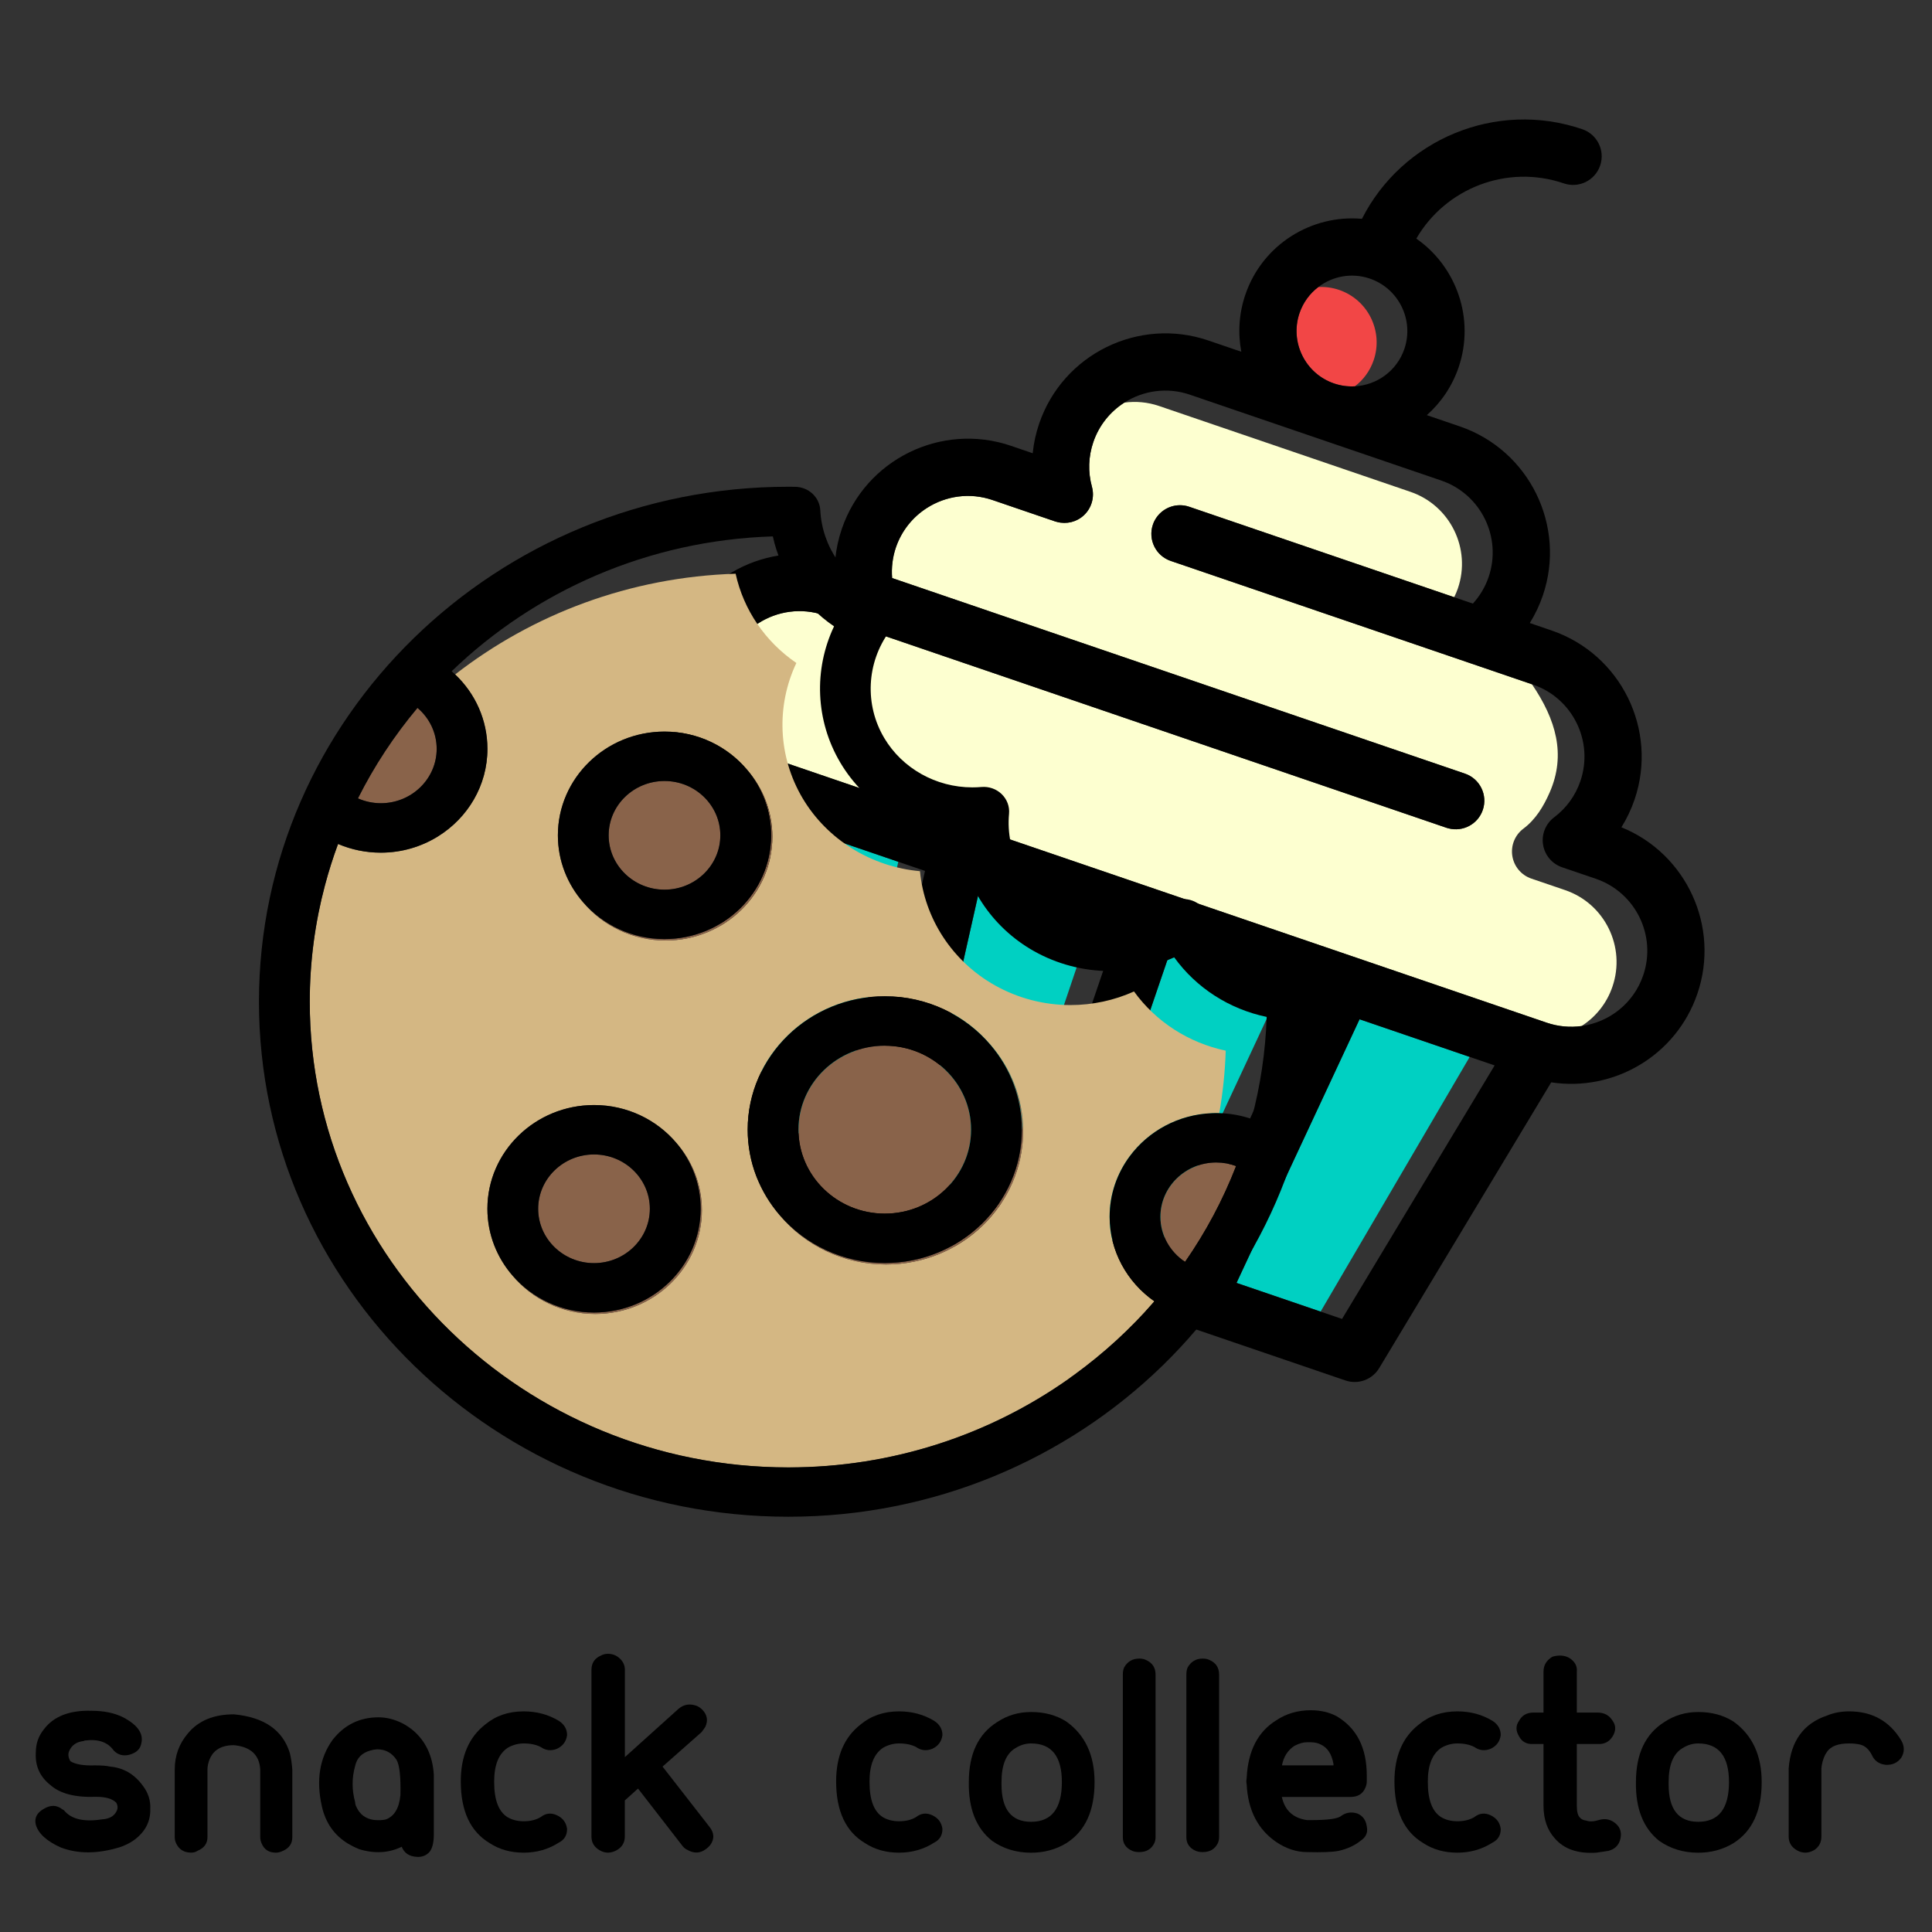 <?xml version="1.0" encoding="utf-8"?>
<!-- Generator: Adobe Illustrator 26.1.0, SVG Export Plug-In . SVG Version: 6.00 Build 0)  -->
<svg version="1.1" id="Layer_1" xmlns="http://www.w3.org/2000/svg" xmlns:xlink="http://www.w3.org/1999/xlink" x="0px" y="0px"
	 viewBox="0 0 500 500" style="enable-background:new 0 0 500 500;" xml:space="preserve">
<rect x="0" y="0" width="500" height="500" fill="#333333" stroke="none"/>
<style type="text/css">
	.st0{fill:#F24646;}
	.st1{fill:#00D0C2;}
	.st2{fill:#FDFFD0;}
	.st3{fill:#D4B783;}
	.st4{fill:#89634A;}
</style>
<g>
	<g>
		<path class="st0" d="M345.25,99.24c1.79,0.61,3.61,0.84,5.39,0.74c2.18-1.66,3.91-3.96,4.86-6.75c2.56-7.48-1.45-15.65-8.94-18.2
			c-1.79-0.61-3.61-0.84-5.39-0.74c-2.18,1.66-3.91,3.96-4.86,6.75C333.76,88.52,337.77,96.69,345.25,99.24z"/>
		<polygon class="st1" points="204.42,213.44 203.79,218.87 195.54,289.51 216.08,296.52 232.48,223.02 		"/>
		<polygon class="st1" points="302.63,246.98 300.9,252.03 278.44,317.82 299.24,324.92 331.08,256.69 		"/>
		<polygon class="st1" points="253.48,230.2 252.31,235.43 236.95,303.65 258.2,310.91 282.14,239.98 		"/>
		<polygon class="st1" points="351.85,263.78 349.58,268.65 320.01,332.01 341.77,339.44 380.36,273.52 		"/>
		<path class="st2" d="M405.05,230.36l-8.74-2.98c-2.6-0.89-4.49-3.14-4.92-5.85c-0.43-2.71,0.67-5.44,2.87-7.08
			c3.16-2.37,5.2-5.73,6.79-9.36c4.3-9.8,1.62-18.88-4.58-28l-15.95-5.45l-77.53-26.47c-3.87-1.32-5.94-5.53-4.62-9.4
			c0.23-0.67,0.55-1.28,0.93-1.84c1.84-2.64,5.27-3.87,8.47-2.78l68.57,23.41c0.36-0.74,0.69-1.5,0.96-2.29
			c3.51-10.27-2-21.47-12.26-24.98l-65.07-22.22c-2.99-1.02-6.06-1.27-9-0.87c-3.63,2.32-6.53,5.82-8.02,10.21
			c-1.28,3.75-1.41,7.75-0.36,11.56c0.73,2.65-0.07,5.48-2.06,7.36c-1.87,1.76-4.5,2.4-6.96,1.75c-0.17-0.04-0.34-0.08-0.51-0.14
			l-16.22-5.54c-5.89-2.01-12.08-1.06-16.95,2.06c-3.63,2.32-6.53,5.83-8.03,10.21c-0.88,2.57-1.2,5.26-0.98,7.93l148.24,50.62
			c3.87,1.32,5.94,5.53,4.62,9.4c-1.26,3.7-5.16,5.74-8.89,4.76c-0.17-0.05-0.34-0.09-0.52-0.15l-161.09-55.01
			c-5.89-2.01-12.08-1.06-16.95,2.06c-3.63,2.32-6.53,5.82-8.03,10.21c-3.51,10.27,1.99,21.47,12.26,24.98l199.76,68.21
			c2.99,1.02,6.06,1.27,9,0.87c3.63-2.32,6.53-5.82,8.02-10.21C420.82,245.07,415.32,233.86,405.05,230.36z"/>
	</g>
	<path d="M419.62,214.1c1.39-2.23,2.53-4.63,3.4-7.16c6.14-18-3.5-37.64-21.49-43.78l-5.62-1.92c1.38-2.22,2.51-4.6,3.37-7.11
		c6.14-18-3.5-37.63-21.49-43.78l-8.53-2.91c3.65-3.23,6.53-7.42,8.22-12.35c4.29-12.58-0.54-26.1-10.94-33.34
		c7.53-12.99,23.44-19.32,38.18-14.29c3.87,1.32,8.08-0.74,9.4-4.62s-0.75-8.08-4.62-9.4c-22.39-7.64-46.63,2.67-57.03,23.19
		c-13.06-1.16-25.75,6.66-30.17,19.61c-1.68,4.93-1.96,10.01-1.05,14.79l-8.53-2.91c-18-6.14-37.63,3.5-43.78,21.49
		c-0.86,2.51-1.42,5.09-1.68,7.69l-5.62-1.92c-18-6.14-37.64,3.5-43.78,21.49c-0.86,2.53-1.43,5.13-1.69,7.74
		c-17.47-4.89-35.98,4.7-41.91,22.07c-5.47,16.03,1.58,33.35,15.9,41.29l-10.01,85.74c-0.4,3.46,1.66,6.74,4.96,7.87l40.75,13.91
		c0,0,0.01,0,0.01,0.01c0,0,0.01,0,0.01,0l81.54,27.84c0,0,0.01,0,0.01,0.01c0,0,0.01,0,0.01,0l40.75,13.91
		c3.3,1.13,6.94-0.2,8.74-3.19l44.52-73.96c16.19,2.48,32.36-6.91,37.83-22.94C445.21,239.82,436.43,220.91,419.62,214.1z
		 M341.17,74.29c3.68-2.81,8.64-3.79,13.34-2.19c7.48,2.56,11.49,10.72,8.94,18.2c-1.94,5.7-7.14,9.37-12.81,9.68
		c-1.78,0.1-3.6-0.13-5.39-0.74c-7.48-2.56-11.49-10.72-8.94-18.2C337.26,78.25,338.99,75.95,341.17,74.29z M216.08,296.52
		l-20.54-7.01l8.25-70.64l0.63-5.42l28.06,9.58l6.91,2.36l-16.54,73.45L216.08,296.52z M264.42,313.03l-6.23-2.13l-21.25-7.26
		l15.36-68.22l1.18-5.24l28.65,9.78l6.47,2.21L264.42,313.03L264.42,313.03z M305.91,327.2l-5.68-1.94l-0.99-0.34l-20.81-7.1
		l22.46-65.79l1.72-5.05l28.45,9.72l6.67,2.28L305.91,327.2z M347.32,341.34l-5.13-1.75l-0.42-0.14l-21.76-7.43l29.57-63.36
		l2.27-4.87l28.51,9.74l6.45,2.2L347.32,341.34z M409.29,265.54c-2.94,0.4-6.01,0.15-9-0.87l-199.76-68.21
		c-10.27-3.51-15.77-14.71-12.26-24.98c1.5-4.38,4.4-7.89,8.03-10.21c4.87-3.11,11.07-4.07,16.95-2.06l161.09,55.01
		c0.17,0.06,0.34,0.1,0.52,0.15c3.72,0.98,7.62-1.06,8.89-4.76c1.32-3.87-0.75-8.08-4.62-9.4L230.88,149.6
		c-0.21-2.66,0.11-5.35,0.98-7.93c1.5-4.38,4.4-7.89,8.03-10.21c4.87-3.11,11.07-4.07,16.95-2.06l16.22,5.54
		c0.17,0.06,0.34,0.09,0.51,0.14c2.46,0.65,5.09,0.01,6.96-1.75c2-1.88,2.79-4.71,2.06-7.36c-1.05-3.81-0.93-7.81,0.36-11.56
		c1.5-4.38,4.4-7.89,8.02-10.21c4.87-3.11,11.07-4.07,16.95-2.06l65.07,22.22c10.27,3.51,15.77,14.71,12.26,24.98
		c-0.88,2.57-2.27,4.9-4.07,6.87l-4.84-1.65l-68.57-23.41c-3.2-1.09-6.63,0.13-8.47,2.78c-0.39,0.55-0.71,1.17-0.93,1.84
		c-1.32,3.87,0.74,8.08,4.62,9.4l77.53,26.47l15.95,5.45l0.27,0.09c10.27,3.51,15.77,14.71,12.26,24.98
		c-1.28,3.75-3.63,6.99-6.79,9.36c-2.19,1.65-3.3,4.37-2.87,7.08c0.43,2.71,2.32,4.96,4.92,5.85l8.74,2.98
		c10.27,3.51,15.77,14.71,12.26,24.98C422.78,259.69,416.43,264.56,409.29,265.54z"/>
</g>
<g>
	<g>
		<path class="st3" d="M293.48,256.59c-5.13,2.31-10.72,3.52-16.47,3.52c-6.83,0-13.58-1.76-19.52-5.1
			c-11.09-6.23-18.25-17.37-19.4-29.55c-12.58-1.12-23.99-8.14-30.37-18.87c-6.4-10.79-6.88-23.91-1.62-35.01
			c-8.05-5.5-13.66-13.74-15.72-23.1c-27.4,0.86-52.55,10.48-72.6,26.08c5.25,4.96,8.36,11.84,8.36,19.27
			c0,9.5-5.11,17.86-12.79,22.64c-4.28,2.66-9.36,4.21-14.81,4.21c-3.84,0-7.58-0.77-11.03-2.24c-0.02,0.02-0.03,0.03-0.05,0.05
			c-1.29,3.48-2.41,7.03-3.37,10.65c-2.56,9.64-3.93,19.73-3.93,30.14c0,66.44,55.56,120.5,123.85,120.5
			c27.01,0,52.02-8.47,72.4-22.8c0.43-0.38,0.98-0.77,1.62-1.18c7.63-5.55,14.6-11.93,20.73-19.01c-7.1-4.95-11.6-13.04-11.6-21.86
			c0-5.85,1.94-11.26,5.21-15.68c4.82-6.5,12.55-10.81,21.32-11.14c0.34-0.02,0.69-0.03,1.06-0.03c0.27,0,0.53,0.01,0.8,0.02
			c0.92-5.29,1.49-10.69,1.67-16.19C307.61,269.88,299.14,264.42,293.48,256.59z M154.05,340.05c-8.6,0-16.3-3.85-21.36-9.87
			c-4.08-4.68-6.55-10.74-6.55-17.34c0-14.8,12.38-26.85,27.6-26.85c8.6,0,16.3,3.85,21.36,9.87c4.08,4.68,6.55,10.74,6.55,17.34
			C181.64,328,169.26,340.05,154.05,340.05z M172.29,243.4c-8.6,0-16.3-3.85-21.36-9.87c-4.08-4.68-6.55-10.74-6.55-17.34
			c0-14.8,12.38-26.85,27.6-26.85c8.6,0,16.3,3.85,21.36,9.87c4.08,4.68,6.55,10.74,6.55,17.34
			C199.88,231.36,187.5,243.4,172.29,243.4z M229.3,327.24c-11.05,0-20.93-4.94-27.44-12.67c-5.21-6.01-8.36-13.76-8.36-22.22
			c0-19.03,15.92-34.52,35.48-34.52c11.05,0,20.93,4.94,27.44,12.67c5.21,6.01,8.36,13.76,8.36,22.22
			C264.78,311.75,248.86,327.24,229.3,327.24z"/>
		<path class="st4" d="M171.97,230.25c7.97,0,14.45-6.31,14.45-14.06c0-7.75-6.48-14.06-14.45-14.06c-7.97,0-14.45,6.31-14.45,14.06
			C157.51,223.94,164,230.25,171.97,230.25z"/>
		<path class="st4" d="M153.73,326.9c7.97,0,14.45-6.31,14.45-14.06s-6.48-14.06-14.45-14.06s-14.45,6.31-14.45,14.06
			C139.27,320.59,145.76,326.9,153.73,326.9z"/>
		<path class="st4" d="M113.01,193.81c0-4.16-1.86-7.99-4.97-10.61c-6.01,7.17-11.2,15.03-15.41,23.42
			c1.85,0.81,3.85,1.25,5.92,1.25C106.53,207.87,113.01,201.57,113.01,193.81z"/>
		<path class="st4" d="M300.31,314.91c0,4.75,2.49,9.09,6.39,11.66c5.34-7.68,9.79-16,13.21-24.8c-1.62-0.6-3.35-0.92-5.14-0.92
			C306.8,300.85,300.31,307.15,300.31,314.91z"/>
		<path class="st4" d="M228.98,314.09c12.32,0,22.34-9.75,22.34-21.73c0-11.98-10.02-21.73-22.34-21.73
			c-12.32,0-22.34,9.75-22.34,21.73C206.64,304.34,216.66,314.09,228.98,314.09z"/>
	</g>
	<g>
		<path class="st4" d="M193.33,199.21c3.89,4.63,6.23,10.54,6.23,16.98c0,14.8-12.38,26.85-27.6,26.85c-8.42,0-15.98-3.7-21.04-9.51
			c5.06,6.02,12.76,9.87,21.36,9.87c15.22,0,27.6-12.04,27.6-26.85C199.88,209.95,197.41,203.89,193.33,199.21z"/>
		<path class="st4" d="M181.32,312.83c0,14.8-12.38,26.85-27.6,26.85c-8.42,0-15.98-3.7-21.04-9.51c5.07,6.02,12.76,9.87,21.36,9.87
			c15.22,0,27.6-12.04,27.6-26.85c0-6.61-2.47-12.66-6.55-17.34C178.98,300.49,181.32,306.4,181.32,312.83z"/>
		<path class="st4" d="M264.46,292.35c0,19.03-15.92,34.52-35.48,34.52c-10.87,0-20.61-4.78-27.12-12.3
			c6.51,7.73,16.39,12.67,27.44,12.67c19.56,0,35.48-15.49,35.48-34.52c0-8.46-3.15-16.21-8.36-22.22
			C261.44,276.45,264.46,284.07,264.46,292.35z"/>
		<path d="M171.97,243.03c15.22,0,27.6-12.04,27.6-26.85c0-6.43-2.34-12.35-6.23-16.98c-5.06-6.02-12.76-9.87-21.36-9.87
			c-15.22,0-27.6,12.04-27.6,26.85c0,6.61,2.47,12.66,6.55,17.34C155.99,239.34,163.54,243.03,171.97,243.03z M171.97,202.12
			c7.97,0,14.45,6.31,14.45,14.06c0,7.75-6.48,14.06-14.45,14.06c-7.97,0-14.45-6.31-14.45-14.06
			C157.51,208.43,164,202.12,171.97,202.12z"/>
		<path d="M153.73,339.68c15.22,0,27.6-12.04,27.6-26.85c0-6.43-2.34-12.35-6.23-16.98c-5.06-6.02-12.76-9.87-21.36-9.87
			c-15.22,0-27.6,12.04-27.6,26.85c0,6.61,2.47,12.66,6.55,17.34C137.75,335.98,145.3,339.68,153.73,339.68z M153.73,298.77
			c7.97,0,14.45,6.31,14.45,14.06s-6.48,14.06-14.45,14.06s-14.45-6.31-14.45-14.06S145.76,298.77,153.73,298.77z"/>
		<path d="M341,258.05l-0.01-0.53c-0.04-3.37-2.77-6.14-6.24-6.31c-9.77-0.48-18.4-6.16-22.52-14.83c-0.82-1.72-2.38-3-4.26-3.49
			c-1.88-0.49-3.89-0.14-5.49,0.95c-4.41,3.02-9.81,4.69-15.21,4.69c-4.58,0-9.1-1.19-13.1-3.43c-8.84-4.97-13.96-14.58-13.03-24.48
			c0.18-1.89-0.52-3.76-1.9-5.1c-1.38-1.34-3.31-2.02-5.24-1.85c-0.79,0.07-1.58,0.1-2.37,0.1c-9.38,0-18.11-4.9-22.79-12.78
			c-5.11-8.6-4.6-19.41,1.3-27.54c1.12-1.55,1.48-3.51,0.98-5.34c-0.5-1.83-1.82-3.35-3.59-4.15c-8.9-4-14.74-12.39-15.24-21.9
			c-0.18-3.37-3.01-6.02-6.48-6.07l-0.54-0.01c-0.42-0.01-0.84-0.01-1.26-0.01c-75.54,0-136.99,59.79-136.99,133.28
			s61.45,133.28,136.99,133.28s136.99-59.79,136.99-133.28C341.01,258.86,341.01,258.45,341,258.05z M108.04,183.2
			c3.1,2.62,4.97,6.45,4.97,10.61c0,7.75-6.48,14.06-14.45,14.06c-2.07,0-4.07-0.44-5.92-1.25
			C96.84,198.23,102.03,190.37,108.04,183.2z M306.7,326.57c-3.9-2.57-6.39-6.91-6.39-11.66c0-7.75,6.48-14.06,14.45-14.06
			c1.79,0,3.52,0.32,5.14,0.92C316.49,310.57,312.04,318.88,306.7,326.57z M323.9,289.58c-2.67-0.91-5.49-1.42-8.34-1.5
			c-0.26-0.01-0.53-0.02-0.8-0.02c-0.36,0-0.71,0.02-1.06,0.03c-8.77,0.33-16.5,4.64-21.32,11.14c-3.28,4.41-5.21,9.83-5.21,15.68
			c0,8.82,4.5,16.91,11.6,21.86c-6.13,7.08-13.1,13.46-20.73,19.01c-0.54,0.39-1.07,0.79-1.62,1.18
			c-20.38,14.34-45.39,22.8-72.4,22.8c-68.29,0-123.85-54.05-123.85-120.5c0-10.4,1.37-20.5,3.93-30.14
			c0.96-3.62,2.09-7.17,3.37-10.65c0.01-0.02,0.01-0.04,0.02-0.06c0.01,0,0.02,0.01,0.03,0.01c3.44,1.46,7.19,2.24,11.03,2.24
			c5.45,0,10.53-1.55,14.81-4.21c7.68-4.77,12.79-13.13,12.79-22.64c0-7.43-3.11-14.31-8.36-19.27c-0.3-0.28-0.6-0.56-0.9-0.82
			c21.51-20.74,50.76-33.89,83.12-34.9c2.07,9.44,7.73,17.74,15.84,23.28c-5.3,11.18-4.82,24.41,1.63,35.28
			c6.42,10.82,17.92,17.89,30.6,19.02c1.16,12.27,8.36,23.49,19.54,29.77c5.99,3.36,12.79,5.14,19.67,5.14
			c5.8,0,11.43-1.21,16.6-3.54c5.7,7.89,14.23,13.39,23.93,15.41C327.51,272.27,326.17,281.1,323.9,289.58z"/>
		<path d="M228.98,326.87c19.56,0,35.48-15.49,35.48-34.52c0-8.29-3.02-15.9-8.04-21.85c-6.51-7.73-16.39-12.67-27.44-12.67
			c-19.56,0-35.48,15.49-35.48,34.52c0,8.46,3.15,16.21,8.36,22.22C208.37,322.09,218.11,326.87,228.98,326.87z M228.98,270.62
			c12.32,0,22.34,9.75,22.34,21.73c0,11.98-10.02,21.73-22.34,21.73c-12.32,0-22.34-9.75-22.34-21.73
			C206.64,280.37,216.66,270.62,228.98,270.62z"/>
	</g>
</g>
<g>
	<path d="M23.74,442.75c3.15,0,5.86,0.56,8.14,1.69c3.69,1.95,5.26,4.15,4.72,6.61c-0.22,1.54-1.25,2.56-3.09,3.07
		c-1.63,0.41-2.98,0.05-4.07-1.08c-1.52-2.15-3.96-3.02-7.32-2.61c-0.22,0-0.38,0.05-0.49,0.15c-1.84,0.21-3.09,1.08-3.74,2.61
		c-0.33,0.82-0.22,1.69,0.33,2.61c1.3,0.82,3.42,1.18,6.35,1.08c1.74,0,3.04,0.1,3.91,0.31c3.47,0.31,6.29,1.95,8.46,4.92
		c1.41,1.84,2.06,3.84,1.95,5.99c0.11,3.28-1.3,5.99-4.23,8.14c-1.19,0.82-2.44,1.43-3.74,1.84c-5.75,1.74-10.85,1.74-15.3,0
		c-3.58-1.64-5.7-3.58-6.35-5.84c-0.43-1.74,0.27-3.12,2.12-4.15c1.74-1.02,3.31-0.97,4.72,0.15c0.22,0.1,0.38,0.21,0.49,0.31
		c1.84,2.25,5.1,3.02,9.76,2.3c1.84-0.1,3.09-0.77,3.74-2c0.43-0.72,0.43-1.48,0-2.3c-0.98-1.02-2.71-1.54-5.21-1.54
		c-5.42,0.21-9.38-0.82-11.88-3.07c-2.71-2.15-3.96-4.97-3.74-8.45c0-2.25,0.7-4.25,2.12-5.99c2.49-3.28,6.51-4.87,12.04-4.76H23.74
		z"/>
	<path d="M45.22,457.96c0-3.58,1.14-6.71,3.42-9.37c2.71-3.28,6.67-4.92,11.88-4.92c7.81,0.72,12.64,4.05,14.48,9.99
		c0.33,1.33,0.54,2.77,0.65,4.3v17.52c0,1.64-0.81,2.82-2.44,3.53c-0.65,0.31-1.25,0.46-1.79,0.46c-1.84,0-3.09-0.82-3.74-2.46
		c-0.22-0.51-0.33-1.02-0.33-1.54v-17.52c-0.22-3.79-2.5-5.89-6.83-6.3c-3.69,0-5.91,1.64-6.67,4.92c-0.11,0.51-0.16,0.97-0.16,1.38
		v17.52c0,1.64-0.87,2.82-2.6,3.53c-0.43,0.31-0.98,0.46-1.63,0.46c-1.84,0-3.15-0.82-3.91-2.46c-0.22-0.51-0.33-1.02-0.33-1.54
		V457.96z"/>
	<path d="M111.12,479.32c-0.87,0.92-1.95,1.33-3.25,1.23c-1.95-0.1-3.25-0.97-3.91-2.61c-3.36,1.64-7.05,1.84-11.06,0.61
		c-0.98-0.41-1.9-0.87-2.77-1.38c-3.58-2.15-5.86-5.38-6.83-9.68c-1.52-6.76-0.6-12.5,2.77-17.21c3.04-3.89,7-5.84,11.88-5.84
		c2.06,0,4.12,0.51,6.18,1.54c0.98,0.51,1.9,1.13,2.77,1.84c3.25,2.77,5.04,6.56,5.37,11.37v15.67
		C112.26,476.91,111.88,478.4,111.12,479.32z M95.82,453.04c-2.17,0.61-3.47,1.95-3.91,3.99c-0.87,3.07-0.87,6.2,0,9.37
		c0,0.41,0.11,0.82,0.33,1.23c0.87,1.95,2.39,3.07,4.56,3.38c1.3,0.1,2.33,0.05,3.09-0.15c2.17-0.82,3.42-2.92,3.74-6.3
		c0.11-4.71-0.22-7.73-0.98-9.07c-1.19-1.84-2.88-2.77-5.04-2.77C97.07,452.74,96.48,452.84,95.82,453.04z"/>
	<path d="M135.53,442.9c3.36,0,6.4,0.82,9.11,2.46c1.41,0.92,2.12,2.15,2.12,3.69c-0.22,1.64-1.09,2.82-2.6,3.53
		c-1.52,0.61-2.93,0.46-4.23-0.46c-1.19-0.61-2.66-0.92-4.39-0.92c-1.41,0-2.77,0.36-4.07,1.08c-2.39,1.54-3.58,4.46-3.58,8.76v0.15
		c0,4.61,1.14,7.63,3.42,9.07c1.19,0.72,2.6,1.08,4.23,1.08c1.74,0,3.2-0.36,4.39-1.08c1.3-1.02,2.71-1.18,4.23-0.46
		c1.52,0.72,2.39,1.9,2.6,3.53c0,1.64-0.71,2.82-2.12,3.53c-2.71,1.74-5.75,2.61-9.11,2.61c-3.36,0-6.29-0.82-8.79-2.46
		c-4.99-2.97-7.49-8.3-7.49-15.98c0-6.56,2.12-11.47,6.35-14.75C128.31,444.03,131.62,442.9,135.53,442.9z"/>
	<path d="M157.33,428c1.19,0,2.22,0.41,3.09,1.23c0.87,0.82,1.3,1.79,1.3,2.92v22.59l13.83-12.45c1.41-1.23,3.04-1.48,4.88-0.77
		c0.43,0.21,0.87,0.51,1.3,0.92c1.3,1.33,1.57,2.82,0.81,4.46c-0.33,0.51-0.65,0.97-0.98,1.38l-10.09,8.91l12.2,15.67
		c1.19,1.54,1.25,3.07,0.16,4.61c-0.33,0.41-0.71,0.77-1.14,1.08c-1.52,1.13-3.15,1.18-4.88,0.15c-0.43-0.2-0.81-0.51-1.14-0.92
		l-11.55-14.9l-3.42,3.07v9.37c0,1.54-0.71,2.72-2.12,3.53c-1.52,0.82-2.98,0.82-4.39,0c-1.41-0.82-2.12-2-2.12-3.53v-43.17
		c0-1.74,0.81-2.97,2.44-3.69C156.08,428.15,156.68,428,157.33,428z"/>
	<path d="M232.67,442.9c3.36,0,6.4,0.82,9.11,2.46c1.41,0.92,2.12,2.15,2.12,3.69c-0.22,1.64-1.09,2.82-2.6,3.53
		c-1.52,0.61-2.93,0.46-4.23-0.46c-1.19-0.61-2.66-0.92-4.39-0.92c-1.41,0-2.77,0.36-4.07,1.08c-2.39,1.54-3.58,4.46-3.58,8.76v0.15
		c0,4.61,1.14,7.63,3.42,9.07c1.19,0.72,2.6,1.08,4.23,1.08c1.74,0,3.2-0.36,4.39-1.08c1.3-1.02,2.71-1.18,4.23-0.46
		c1.52,0.72,2.39,1.9,2.6,3.53c0,1.64-0.71,2.82-2.12,3.53c-2.71,1.74-5.75,2.61-9.11,2.61c-3.36,0-6.29-0.82-8.79-2.46
		c-4.99-2.97-7.49-8.3-7.49-15.98c0-6.56,2.12-11.47,6.35-14.75C225.46,444.03,228.77,442.9,232.67,442.9z"/>
	<path d="M275.95,445.52c4.88,3.48,7.32,8.71,7.32,15.67c0,7.48-2.44,12.75-7.32,15.83c-2.71,1.64-5.75,2.46-9.11,2.46
		c-3.8,0-7.16-1.02-10.09-3.07c-4.12-3.28-6.13-8.35-6.02-15.21c0-7.27,2.44-12.45,7.32-15.52c2.6-1.74,5.53-2.61,8.79-2.61
		C270.31,443.06,273.35,443.88,275.95,445.52z M266.84,471.48c5.32,0,7.97-3.43,7.97-10.29c0-6.66-2.66-9.99-7.97-9.99
		c-1.41,0-2.77,0.41-4.07,1.23c-2.39,1.43-3.58,4.35-3.58,8.76v0.61C259.19,468.26,261.74,471.48,266.84,471.48z"/>
	<path d="M299.06,475.48c0,0.51-0.11,1.03-0.33,1.54c-0.76,1.54-2.06,2.3-3.91,2.3c-0.65,0-1.25-0.1-1.79-0.31
		c-1.63-0.72-2.44-1.89-2.44-3.53v-42.1c0-0.72,0.11-1.33,0.33-1.84c0.87-1.54,2.17-2.3,3.91-2.3c0.65,0,1.19,0.1,1.63,0.31
		c1.74,0.72,2.6,2,2.6,3.84V475.48z"/>
	<path d="M315.5,475.48c0,0.51-0.11,1.03-0.33,1.54c-0.76,1.54-2.06,2.3-3.91,2.3c-0.65,0-1.25-0.1-1.79-0.31
		c-1.63-0.72-2.44-1.89-2.44-3.53v-42.1c0-0.72,0.11-1.33,0.33-1.84c0.87-1.54,2.17-2.3,3.91-2.3c0.65,0,1.19,0.1,1.63,0.31
		c1.74,0.72,2.6,2,2.6,3.84V475.48z"/>
	<path d="M346.9,470.1c1.3-1.02,2.77-1.28,4.39-0.77c1.41,0.61,2.22,1.74,2.44,3.38c0.33,1.54-0.22,2.77-1.63,3.69
		c-1.52,1.23-3.42,2.1-5.7,2.61c-1.63,0.31-4.34,0.41-8.14,0.31c-2.71,0-5.37-0.87-7.97-2.61c-4.77-3.28-7.32-8.25-7.65-14.9
		c-0.11-0.51-0.11-1.08,0-1.69c0.33-6.96,2.87-11.93,7.65-14.9c2.6-1.74,5.59-2.61,8.95-2.61c2.49,0,4.72,0.51,6.67,1.54
		c5.21,3.07,7.81,8.19,7.81,15.36v1.54c0,0.51-0.11,1.03-0.33,1.54c-0.65,1.64-1.95,2.46-3.91,2.46h-17.74
		c0.76,3.48,2.93,5.48,6.51,5.99h1.46C343.54,471.02,345.92,470.71,346.9,470.1z M338.76,450.89h-0.49c-0.98,0-2.06,0.31-3.25,0.92
		c-1.74,1.13-2.82,2.82-3.25,5.07h13.34v-0.31c-0.43-2.56-1.52-4.25-3.25-5.07c-0.76-0.41-1.68-0.61-2.77-0.61H338.76z"/>
	<path d="M377.16,442.9c3.36,0,6.4,0.82,9.11,2.46c1.41,0.92,2.12,2.15,2.12,3.69c-0.22,1.64-1.09,2.82-2.6,3.53
		c-1.52,0.61-2.93,0.46-4.23-0.46c-1.19-0.61-2.66-0.92-4.39-0.92c-1.41,0-2.77,0.36-4.07,1.08c-2.39,1.54-3.58,4.46-3.58,8.76v0.15
		c0,4.61,1.14,7.63,3.42,9.07c1.19,0.72,2.6,1.08,4.23,1.08c1.74,0,3.2-0.36,4.39-1.08c1.3-1.02,2.71-1.18,4.23-0.46
		c1.52,0.72,2.39,1.9,2.6,3.53c0,1.64-0.71,2.82-2.12,3.53c-2.71,1.74-5.75,2.61-9.11,2.61c-3.36,0-6.29-0.82-8.79-2.46
		c-4.99-2.97-7.49-8.3-7.49-15.98c0-6.56,2.12-11.47,6.35-14.75C369.95,444.03,373.26,442.9,377.16,442.9z"/>
	<path d="M403.69,428.46c1.3,0,2.39,0.41,3.25,1.23c0.87,0.82,1.25,1.79,1.14,2.92v10.6h5.37c1.74,0,3.04,0.72,3.91,2.15
		c0.87,1.23,0.87,2.56,0,3.99c-0.87,1.43-2.17,2.1-3.91,2h-5.37v15.98c0,1.54,0.27,2.56,0.81,3.07c0.33,0.41,0.87,0.67,1.63,0.77
		c0.87,0.31,1.95,0.26,3.25-0.15c1.74-0.51,3.25-0.15,4.56,1.08c1.08,1.03,1.41,2.36,0.98,3.99c-0.43,1.54-1.46,2.51-3.09,2.92
		l-3.09,0.46c-4.77,0.31-8.35-0.92-10.74-3.69c-1.95-2.15-2.93-4.97-2.93-8.45v-15.98h-2.6c-1.74,0.1-2.98-0.56-3.74-2
		c-0.87-1.43-0.87-2.77,0-3.99c0.76-1.43,2.01-2.15,3.74-2.15h2.6v-10.6c0-1.64,0.76-2.92,2.28-3.84
		C402.39,428.56,403.04,428.46,403.69,428.46z"/>
	<path d="M448.6,445.52c4.88,3.48,7.32,8.71,7.32,15.67c0,7.48-2.44,12.75-7.32,15.83c-2.71,1.64-5.75,2.46-9.11,2.46
		c-3.8,0-7.16-1.02-10.09-3.07c-4.12-3.28-6.13-8.35-6.02-15.21c0-7.27,2.44-12.45,7.32-15.52c2.6-1.74,5.53-2.61,8.79-2.61
		C442.96,443.06,445.99,443.88,448.6,445.52z M439.49,471.48c5.32,0,7.97-3.43,7.97-10.29c0-6.66-2.66-9.99-7.97-9.99
		c-1.41,0-2.77,0.41-4.07,1.23c-2.39,1.43-3.58,4.35-3.58,8.76v0.61C431.84,468.26,434.39,471.48,439.49,471.48z"/>
	<path d="M478.54,442.9c5.97,0,10.47,2.51,13.51,7.53c0.87,1.54,0.87,3.02,0,4.46c-0.98,1.33-2.33,1.95-4.07,1.84
		c-1.74-0.2-2.93-1.08-3.58-2.61c-0.76-1.43-1.74-2.3-2.93-2.61c-0.87-0.2-1.84-0.31-2.93-0.31c-2.82,0-4.72,0.72-5.7,2.15
		c-0.11,0.21-0.27,0.46-0.49,0.77c-0.54,1.13-0.87,2.3-0.98,3.53v17.67c0,1.54-0.65,2.72-1.95,3.53c-1.52,0.82-2.98,0.82-4.39,0
		c-1.41-0.82-2.12-2-2.12-3.53v-17.67c0.54-7.07,3.85-11.63,9.93-13.67C474.58,443.26,476.48,442.9,478.54,442.9z"/>
</g>
</svg>
